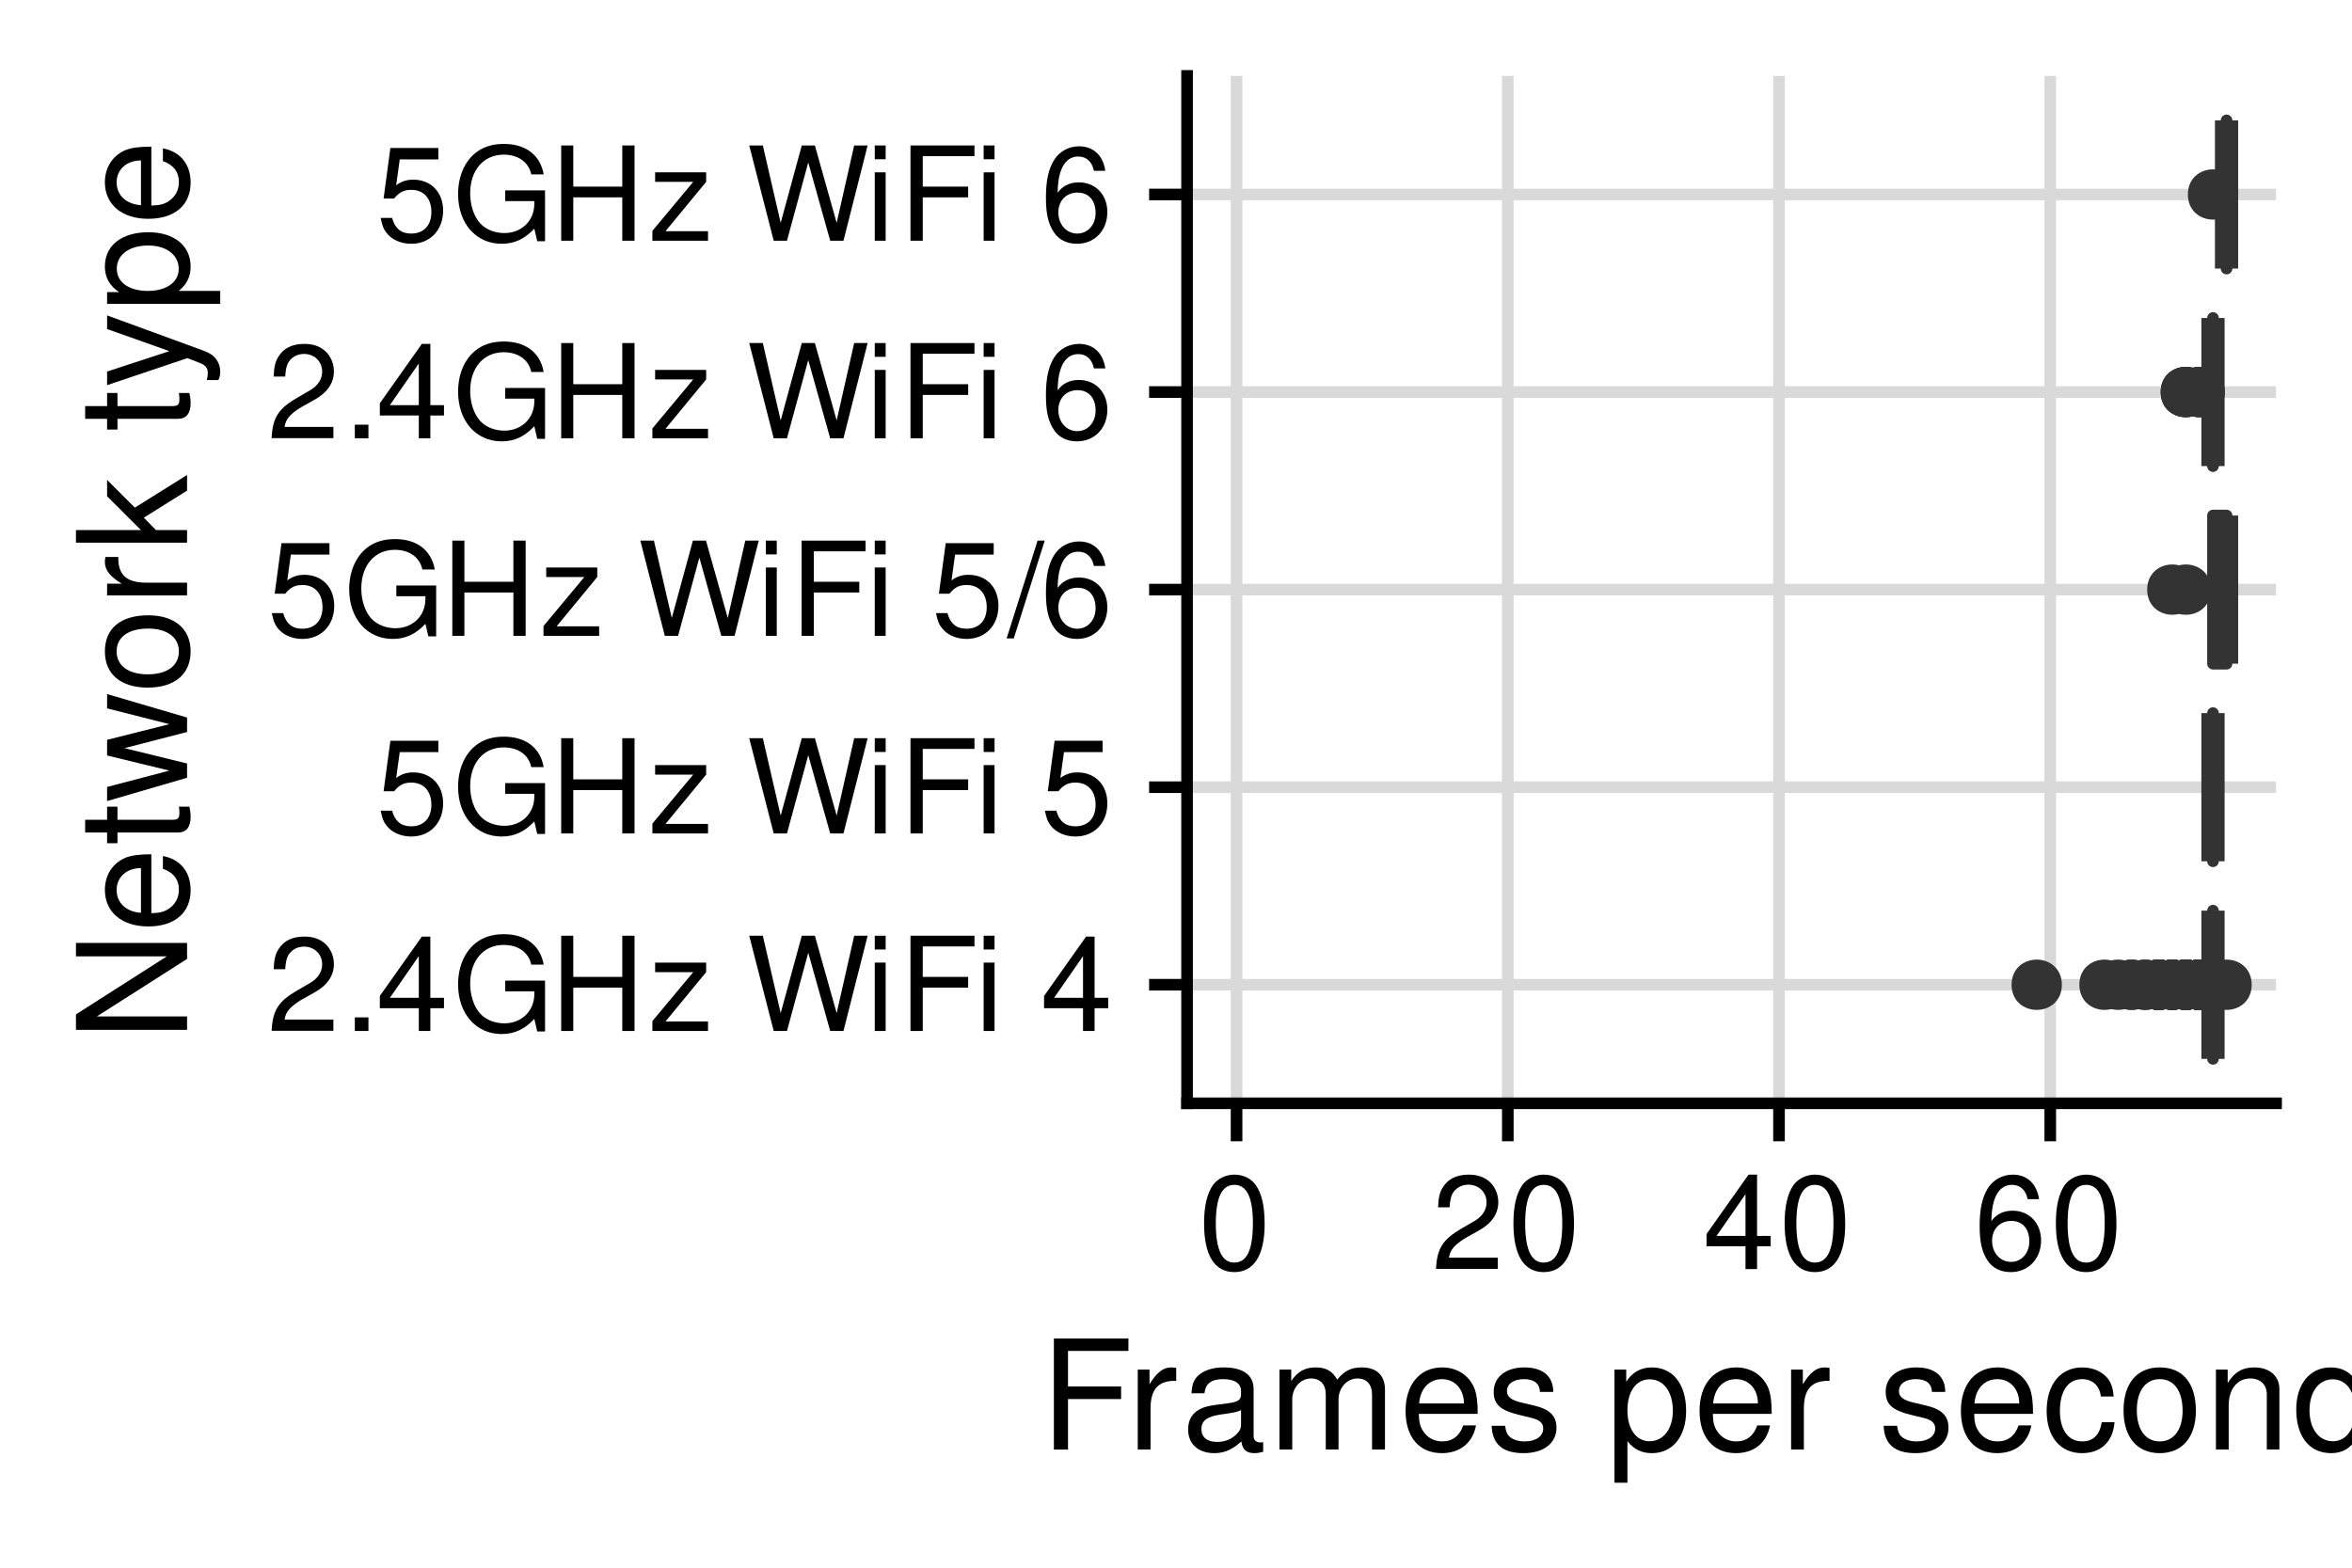 <?xml version="1.0" encoding="UTF-8"?>
<svg xmlns="http://www.w3.org/2000/svg" xmlns:xlink="http://www.w3.org/1999/xlink" width="216pt" height="144pt" viewBox="0 0 216 144" version="1.1">
<defs>
<g>
<symbol overflow="visible" id="glyph0-0">
<path style="stroke:none;" d=""/>
</symbol>
<symbol overflow="visible" id="glyph0-1">
<path style="stroke:none;" d="M 6.078 -1.047 L 1.594 -1.047 C 1.703 -1.766 2.094 -2.219 3.125 -2.859 L 4.328 -3.531 C 5.516 -4.188 6.125 -5.078 6.125 -6.141 C 6.125 -6.859 5.844 -7.531 5.344 -8 C 4.844 -8.453 4.219 -8.672 3.406 -8.672 C 2.328 -8.672 1.531 -8.297 1.062 -7.547 C 0.75 -7.094 0.625 -6.547 0.594 -5.672 L 1.656 -5.672 C 1.688 -6.266 1.766 -6.609 1.906 -6.906 C 2.188 -7.422 2.734 -7.75 3.375 -7.75 C 4.328 -7.75 5.047 -7.062 5.047 -6.125 C 5.047 -5.422 4.656 -4.828 3.906 -4.391 L 2.797 -3.75 C 1.016 -2.719 0.5 -1.906 0.406 -0.016 L 6.078 -0.016 Z M 6.078 -1.047 "/>
</symbol>
<symbol overflow="visible" id="glyph0-2">
<path style="stroke:none;" d="M 2.297 -1.25 L 1.047 -1.25 L 1.047 0 L 2.297 0 Z M 2.297 -1.25 "/>
</symbol>
<symbol overflow="visible" id="glyph0-3">
<path style="stroke:none;" d="M 3.922 -2.094 L 3.922 0 L 4.984 0 L 4.984 -2.094 L 6.234 -2.094 L 6.234 -3.047 L 4.984 -3.047 L 4.984 -8.672 L 4.203 -8.672 L 0.344 -3.219 L 0.344 -2.094 Z M 3.922 -3.047 L 1.266 -3.047 L 3.922 -6.875 Z M 3.922 -3.047 "/>
</symbol>
<symbol overflow="visible" id="glyph0-4">
<path style="stroke:none;" d="M 8.516 -4.625 L 4.859 -4.625 L 4.859 -3.641 L 7.531 -3.641 L 7.531 -3.391 C 7.531 -1.844 6.375 -0.703 4.781 -0.703 C 3.891 -0.703 3.078 -1.031 2.562 -1.594 C 1.984 -2.219 1.641 -3.266 1.641 -4.344 C 1.641 -6.484 2.875 -7.906 4.719 -7.906 C 6.047 -7.906 7.016 -7.219 7.25 -6.094 L 8.391 -6.094 C 8.078 -7.875 6.734 -8.891 4.734 -8.891 C 3.656 -8.891 2.797 -8.609 2.109 -8.047 C 1.094 -7.219 0.531 -5.859 0.531 -4.281 C 0.531 -1.594 2.172 0.281 4.531 0.281 C 5.719 0.281 6.656 -0.172 7.531 -1.109 L 7.797 0.047 L 8.516 0.047 Z M 8.516 -4.625 "/>
</symbol>
<symbol overflow="visible" id="glyph0-5">
<path style="stroke:none;" d="M 6.609 -3.984 L 6.609 0 L 7.734 0 L 7.734 -8.75 L 6.609 -8.75 L 6.609 -4.969 L 2.109 -4.969 L 2.109 -8.75 L 1 -8.75 L 1 0 L 2.109 0 L 2.109 -3.984 Z M 6.609 -3.984 "/>
</symbol>
<symbol overflow="visible" id="glyph0-6">
<path style="stroke:none;" d="M 5.312 -6.281 L 0.625 -6.281 L 0.625 -5.406 L 4.125 -5.406 L 0.375 -0.906 L 0.375 0 L 5.484 0 L 5.484 -0.875 L 1.578 -0.875 L 5.312 -5.406 Z M 5.312 -6.281 "/>
</symbol>
<symbol overflow="visible" id="glyph0-7">
<path style="stroke:none;" d=""/>
</symbol>
<symbol overflow="visible" id="glyph0-8">
<path style="stroke:none;" d="M 8.922 0 L 11.141 -8.75 L 9.906 -8.75 L 8.297 -1.641 L 6.297 -8.75 L 5.094 -8.75 L 3.156 -1.641 L 1.516 -8.75 L 0.266 -8.75 L 2.516 0 L 3.734 0 L 5.688 -7.188 L 7.703 0 Z M 8.922 0 "/>
</symbol>
<symbol overflow="visible" id="glyph0-9">
<path style="stroke:none;" d="M 1.797 -6.281 L 0.797 -6.281 L 0.797 0 L 1.797 0 Z M 1.797 -8.75 L 0.797 -8.75 L 0.797 -7.484 L 1.797 -7.484 Z M 1.797 -8.75 "/>
</symbol>
<symbol overflow="visible" id="glyph0-10">
<path style="stroke:none;" d="M 2.203 -3.984 L 6.375 -3.984 L 6.375 -4.969 L 2.203 -4.969 L 2.203 -7.766 L 6.953 -7.766 L 6.953 -8.75 L 1.078 -8.75 L 1.078 0 L 2.203 0 Z M 2.203 -3.984 "/>
</symbol>
<symbol overflow="visible" id="glyph0-11">
<path style="stroke:none;" d="M 5.719 -8.516 L 1.312 -8.516 L 0.688 -3.875 L 1.656 -3.875 C 2.141 -4.469 2.562 -4.672 3.234 -4.672 C 4.375 -4.672 5.078 -3.891 5.078 -2.625 C 5.078 -1.406 4.375 -0.656 3.219 -0.656 C 2.297 -0.656 1.734 -1.125 1.469 -2.094 L 0.422 -2.094 C 0.562 -1.391 0.688 -1.062 0.938 -0.75 C 1.422 -0.094 2.281 0.281 3.234 0.281 C 4.953 0.281 6.156 -0.969 6.156 -2.766 C 6.156 -4.453 5.047 -5.609 3.406 -5.609 C 2.812 -5.609 2.328 -5.453 1.844 -5.094 L 2.172 -7.469 L 5.719 -7.469 Z M 5.719 -8.516 "/>
</symbol>
<symbol overflow="visible" id="glyph0-12">
<path style="stroke:none;" d="M 2.75 -8.75 L -0.094 0.234 L 0.562 0.234 L 3.406 -8.75 Z M 2.75 -8.75 "/>
</symbol>
<symbol overflow="visible" id="glyph0-13">
<path style="stroke:none;" d="M 5.969 -6.422 C 5.766 -7.844 4.859 -8.672 3.562 -8.672 C 2.625 -8.672 1.781 -8.219 1.281 -7.438 C 0.75 -6.594 0.516 -5.531 0.516 -3.953 C 0.516 -2.5 0.719 -1.578 1.234 -0.797 C 1.688 -0.094 2.438 0.281 3.375 0.281 C 4.984 0.281 6.156 -0.938 6.156 -2.625 C 6.156 -4.219 5.078 -5.359 3.547 -5.359 C 2.719 -5.359 2.047 -5.047 1.594 -4.406 C 1.609 -6.547 2.281 -7.734 3.484 -7.734 C 4.234 -7.734 4.75 -7.266 4.922 -6.422 Z M 3.422 -4.422 C 4.438 -4.422 5.078 -3.703 5.078 -2.547 C 5.078 -1.453 4.359 -0.656 3.391 -0.656 C 2.406 -0.656 1.656 -1.484 1.656 -2.594 C 1.656 -3.672 2.375 -4.422 3.422 -4.422 Z M 3.422 -4.422 "/>
</symbol>
<symbol overflow="visible" id="glyph0-14">
<path style="stroke:none;" d="M 3.297 -8.672 C 2.516 -8.672 1.781 -8.312 1.344 -7.734 C 0.797 -6.953 0.516 -5.812 0.516 -4.203 C 0.516 -1.266 1.469 0.281 3.297 0.281 C 5.094 0.281 6.078 -1.266 6.078 -4.125 C 6.078 -5.812 5.812 -6.938 5.25 -7.734 C 4.812 -8.328 4.109 -8.672 3.297 -8.672 Z M 3.297 -7.734 C 4.438 -7.734 5 -6.578 5 -4.219 C 5 -1.75 4.453 -0.594 3.281 -0.594 C 2.156 -0.594 1.594 -1.797 1.594 -4.188 C 1.594 -6.578 2.156 -7.734 3.297 -7.734 Z M 3.297 -7.734 "/>
</symbol>
<symbol overflow="visible" id="glyph1-0">
<path style="stroke:none;" d=""/>
</symbol>
<symbol overflow="visible" id="glyph1-1">
<path style="stroke:none;" d="M 2.562 -4.641 L 7.438 -4.641 L 7.438 -5.797 L 2.562 -5.797 L 2.562 -9.062 L 8.109 -9.062 L 8.109 -10.203 L 1.266 -10.203 L 1.266 0 L 2.562 0 Z M 2.562 -4.641 "/>
</symbol>
<symbol overflow="visible" id="glyph1-2">
<path style="stroke:none;" d="M 0.969 -7.344 L 0.969 0 L 2.141 0 L 2.141 -3.812 C 2.156 -5.578 2.891 -6.359 4.5 -6.312 L 4.5 -7.5 C 4.297 -7.531 4.188 -7.547 4.047 -7.547 C 3.297 -7.547 2.719 -7.094 2.047 -6 L 2.047 -7.344 Z M 0.969 -7.344 "/>
</symbol>
<symbol overflow="visible" id="glyph1-3">
<path style="stroke:none;" d="M 7.484 -0.688 C 7.359 -0.656 7.312 -0.656 7.234 -0.656 C 6.828 -0.656 6.609 -0.875 6.609 -1.234 L 6.609 -5.547 C 6.609 -6.844 5.656 -7.547 3.844 -7.547 C 2.766 -7.547 1.922 -7.234 1.406 -6.688 C 1.078 -6.312 0.938 -5.891 0.906 -5.172 L 2.094 -5.172 C 2.188 -6.062 2.719 -6.469 3.812 -6.469 C 4.875 -6.469 5.453 -6.078 5.453 -5.375 L 5.453 -5.062 C 5.438 -4.562 5.188 -4.375 4.234 -4.25 C 2.578 -4.047 2.328 -3.984 1.875 -3.812 C 1.016 -3.438 0.594 -2.797 0.594 -1.844 C 0.594 -0.516 1.516 0.328 3 0.328 C 3.922 0.328 4.656 0 5.484 -0.75 C 5.578 0 5.938 0.328 6.688 0.328 C 6.938 0.328 7.094 0.297 7.484 0.203 Z M 5.453 -2.312 C 5.453 -1.922 5.328 -1.688 4.984 -1.359 C 4.516 -0.922 3.938 -0.703 3.25 -0.703 C 2.344 -0.703 1.812 -1.141 1.812 -1.875 C 1.812 -2.641 2.312 -3.031 3.562 -3.219 C 4.812 -3.391 5.047 -3.438 5.453 -3.625 Z M 5.453 -2.312 "/>
</symbol>
<symbol overflow="visible" id="glyph1-4">
<path style="stroke:none;" d="M 0.984 -7.344 L 0.984 0 L 2.156 0 L 2.156 -4.609 C 2.156 -5.672 2.922 -6.531 3.875 -6.531 C 4.75 -6.531 5.234 -5.984 5.234 -5.047 L 5.234 0 L 6.406 0 L 6.406 -4.609 C 6.406 -5.672 7.188 -6.531 8.141 -6.531 C 8.984 -6.531 9.484 -5.984 9.484 -5.047 L 9.484 0 L 10.672 0 L 10.672 -5.5 C 10.672 -6.812 9.906 -7.547 8.547 -7.547 C 7.562 -7.547 6.969 -7.25 6.281 -6.422 C 5.859 -7.203 5.266 -7.547 4.312 -7.547 C 3.328 -7.547 2.672 -7.188 2.062 -6.297 L 2.062 -7.344 Z M 0.984 -7.344 "/>
</symbol>
<symbol overflow="visible" id="glyph1-5">
<path style="stroke:none;" d="M 7.188 -3.281 C 7.188 -4.391 7.094 -5.062 6.891 -5.609 C 6.406 -6.812 5.297 -7.547 3.922 -7.547 C 1.875 -7.547 0.562 -5.984 0.562 -3.562 C 0.562 -1.141 1.812 0.328 3.891 0.328 C 5.578 0.328 6.734 -0.625 7.031 -2.219 L 5.859 -2.219 C 5.531 -1.266 4.875 -0.75 3.938 -0.75 C 3.188 -0.75 2.562 -1.094 2.172 -1.703 C 1.891 -2.125 1.797 -2.547 1.781 -3.281 Z M 1.812 -4.234 C 1.906 -5.594 2.734 -6.469 3.906 -6.469 C 5.094 -6.469 5.922 -5.547 5.922 -4.234 Z M 1.812 -4.234 "/>
</symbol>
<symbol overflow="visible" id="glyph1-6">
<path style="stroke:none;" d="M 6.125 -5.297 C 6.125 -6.734 5.172 -7.547 3.469 -7.547 C 1.766 -7.547 0.656 -6.656 0.656 -5.312 C 0.656 -4.156 1.25 -3.609 2.984 -3.188 L 4.078 -2.922 C 4.891 -2.734 5.203 -2.438 5.203 -1.922 C 5.203 -1.219 4.516 -0.75 3.5 -0.75 C 2.875 -0.75 2.344 -0.938 2.047 -1.25 C 1.859 -1.453 1.781 -1.672 1.703 -2.188 L 0.469 -2.188 C 0.531 -0.484 1.484 0.328 3.406 0.328 C 5.25 0.328 6.422 -0.594 6.422 -2 C 6.422 -3.094 5.812 -3.703 4.359 -4.047 L 3.234 -4.312 C 2.281 -4.531 1.875 -4.844 1.875 -5.359 C 1.875 -6.047 2.484 -6.469 3.438 -6.469 C 4.375 -6.469 4.875 -6.062 4.906 -5.297 Z M 6.125 -5.297 "/>
</symbol>
<symbol overflow="visible" id="glyph1-7">
<path style="stroke:none;" d=""/>
</symbol>
<symbol overflow="visible" id="glyph1-8">
<path style="stroke:none;" d="M 0.75 3.047 L 1.938 3.047 L 1.938 -0.766 C 2.547 -0.016 3.234 0.328 4.188 0.328 C 6.094 0.328 7.328 -1.203 7.328 -3.547 C 7.328 -6 6.125 -7.547 4.172 -7.547 C 3.172 -7.547 2.375 -7.094 1.828 -6.234 L 1.828 -7.344 L 0.75 -7.344 Z M 3.969 -6.453 C 5.266 -6.453 6.109 -5.312 6.109 -3.562 C 6.109 -1.906 5.25 -0.766 3.969 -0.766 C 2.734 -0.766 1.938 -1.891 1.938 -3.609 C 1.938 -5.328 2.734 -6.453 3.969 -6.453 Z M 3.969 -6.453 "/>
</symbol>
<symbol overflow="visible" id="glyph1-9">
<path style="stroke:none;" d="M 6.594 -4.875 C 6.531 -5.594 6.391 -6.047 6.109 -6.453 C 5.594 -7.141 4.719 -7.547 3.703 -7.547 C 1.703 -7.547 0.438 -5.984 0.438 -3.547 C 0.438 -1.172 1.688 0.328 3.688 0.328 C 5.438 0.328 6.531 -0.734 6.672 -2.516 L 5.5 -2.516 C 5.312 -1.344 4.703 -0.75 3.703 -0.75 C 2.422 -0.75 1.656 -1.812 1.656 -3.547 C 1.656 -5.375 2.406 -6.469 3.688 -6.469 C 4.656 -6.469 5.281 -5.891 5.422 -4.875 Z M 6.594 -4.875 "/>
</symbol>
<symbol overflow="visible" id="glyph1-10">
<path style="stroke:none;" d="M 3.812 -7.547 C 1.734 -7.547 0.5 -6.078 0.5 -3.609 C 0.5 -1.141 1.734 0.328 3.828 0.328 C 5.891 0.328 7.141 -1.141 7.141 -3.562 C 7.141 -6.109 5.938 -7.547 3.812 -7.547 Z M 3.828 -6.469 C 5.141 -6.469 5.922 -5.391 5.922 -3.562 C 5.922 -1.828 5.109 -0.75 3.828 -0.75 C 2.516 -0.75 1.719 -1.828 1.719 -3.609 C 1.719 -5.391 2.516 -6.469 3.828 -6.469 Z M 3.828 -6.469 "/>
</symbol>
<symbol overflow="visible" id="glyph1-11">
<path style="stroke:none;" d="M 0.984 -7.344 L 0.984 0 L 2.156 0 L 2.156 -4.047 C 2.156 -5.547 2.938 -6.531 4.141 -6.531 C 5.062 -6.531 5.656 -5.969 5.656 -5.078 L 5.656 0 L 6.812 0 L 6.812 -5.547 C 6.812 -6.766 5.906 -7.547 4.5 -7.547 C 3.406 -7.547 2.703 -7.125 2.062 -6.109 L 2.062 -7.344 Z M 0.984 -7.344 "/>
</symbol>
<symbol overflow="visible" id="glyph1-12">
<path style="stroke:none;" d="M 6.938 -10.203 L 5.766 -10.203 L 5.766 -6.406 C 5.281 -7.156 4.5 -7.547 3.516 -7.547 C 1.609 -7.547 0.359 -6.016 0.359 -3.688 C 0.359 -1.203 1.562 0.328 3.562 0.328 C 4.562 0.328 5.266 -0.062 5.891 -0.969 L 5.891 0 L 6.938 0 Z M 3.703 -6.453 C 4.969 -6.453 5.766 -5.344 5.766 -3.578 C 5.766 -1.891 4.953 -0.766 3.719 -0.766 C 2.438 -0.766 1.578 -1.906 1.578 -3.609 C 1.578 -5.312 2.438 -6.453 3.703 -6.453 Z M 3.703 -6.453 "/>
</symbol>
<symbol overflow="visible" id="glyph2-0">
<path style="stroke:none;" d=""/>
</symbol>
<symbol overflow="visible" id="glyph2-1">
<path style="stroke:none;" d="M -10.203 -9.047 L -10.203 -7.812 L -1.859 -7.812 L -10.203 -2.484 L -10.203 -1.062 L 0 -1.062 L 0 -2.297 L -8.281 -2.297 L 0 -7.578 L 0 -9.047 Z M -10.203 -9.047 "/>
</symbol>
<symbol overflow="visible" id="glyph2-2">
<path style="stroke:none;" d="M -3.281 -7.188 C -4.391 -7.188 -5.062 -7.094 -5.609 -6.891 C -6.812 -6.406 -7.547 -5.297 -7.547 -3.922 C -7.547 -1.875 -5.984 -0.562 -3.562 -0.562 C -1.141 -0.562 0.328 -1.812 0.328 -3.891 C 0.328 -5.578 -0.625 -6.734 -2.219 -7.031 L -2.219 -5.859 C -1.266 -5.531 -0.75 -4.875 -0.75 -3.938 C -0.75 -3.188 -1.094 -2.562 -1.703 -2.172 C -2.125 -1.891 -2.547 -1.797 -3.281 -1.781 Z M -4.234 -1.812 C -5.594 -1.906 -6.469 -2.734 -6.469 -3.906 C -6.469 -5.094 -5.547 -5.922 -4.234 -5.922 Z M -4.234 -1.812 "/>
</symbol>
<symbol overflow="visible" id="glyph2-3">
<path style="stroke:none;" d="M -7.344 -3.562 L -7.344 -2.359 L -9.359 -2.359 L -9.359 -1.188 L -7.344 -1.188 L -7.344 -0.203 L -6.391 -0.203 L -6.391 -1.188 L -0.844 -1.188 C -0.078 -1.188 0.328 -1.688 0.328 -2.609 C 0.328 -2.906 0.297 -3.156 0.219 -3.562 L -0.75 -3.562 C -0.719 -3.391 -0.703 -3.234 -0.703 -3 C -0.703 -2.484 -0.844 -2.359 -1.359 -2.359 L -6.391 -2.359 L -6.391 -3.562 Z M -7.344 -3.562 "/>
</symbol>
<symbol overflow="visible" id="glyph2-4">
<path style="stroke:none;" d="M 0 -7.75 L -7.344 -9.906 L -7.344 -8.594 L -1.625 -7.141 L -7.344 -5.703 L -7.344 -4.266 L -1.625 -2.875 L -7.344 -1.375 L -7.344 -0.078 L 0 -2.219 L 0 -3.531 L -5.75 -4.938 L 0 -6.422 Z M 0 -7.75 "/>
</symbol>
<symbol overflow="visible" id="glyph2-5">
<path style="stroke:none;" d="M -7.547 -3.812 C -7.547 -1.734 -6.078 -0.5 -3.609 -0.5 C -1.141 -0.5 0.328 -1.734 0.328 -3.828 C 0.328 -5.891 -1.141 -7.141 -3.562 -7.141 C -6.109 -7.141 -7.547 -5.938 -7.547 -3.812 Z M -6.469 -3.828 C -6.469 -5.141 -5.391 -5.922 -3.562 -5.922 C -1.828 -5.922 -0.75 -5.109 -0.75 -3.828 C -0.75 -2.516 -1.828 -1.719 -3.609 -1.719 C -5.391 -1.719 -6.469 -2.516 -6.469 -3.828 Z M -6.469 -3.828 "/>
</symbol>
<symbol overflow="visible" id="glyph2-6">
<path style="stroke:none;" d="M -7.344 -0.969 L 0 -0.969 L 0 -2.141 L -3.812 -2.141 C -5.578 -2.156 -6.359 -2.891 -6.312 -4.5 L -7.5 -4.5 C -7.531 -4.297 -7.547 -4.188 -7.547 -4.047 C -7.547 -3.297 -7.094 -2.719 -6 -2.047 L -7.344 -2.047 Z M -7.344 -0.969 "/>
</symbol>
<symbol overflow="visible" id="glyph2-7">
<path style="stroke:none;" d="M -10.203 -1.969 L -10.203 -0.812 L 0 -0.812 L 0 -1.969 L -2.859 -1.969 L -3.969 -3.109 L 0 -5.594 L 0 -7.031 L -4.797 -4.031 L -7.344 -6.578 L -7.344 -5.078 L -4.234 -1.969 Z M -10.203 -1.969 "/>
</symbol>
<symbol overflow="visible" id="glyph2-8">
<path style="stroke:none;" d=""/>
</symbol>
<symbol overflow="visible" id="glyph2-9">
<path style="stroke:none;" d="M -7.344 -5.438 L -1.625 -3.406 L -7.344 -1.531 L -7.344 -0.281 L 0.031 -2.766 L 1.188 -2.312 C 1.703 -2.109 1.906 -1.859 1.906 -1.375 C 1.906 -1.172 1.875 -1.016 1.812 -0.75 L 2.875 -0.75 C 3 -1 3.047 -1.234 3.047 -1.547 C 3.047 -1.922 2.922 -2.328 2.703 -2.625 C 2.438 -3 2.125 -3.203 1.547 -3.438 L -7.344 -6.688 Z M -7.344 -5.438 "/>
</symbol>
<symbol overflow="visible" id="glyph2-10">
<path style="stroke:none;" d="M 3.047 -0.75 L 3.047 -1.938 L -0.766 -1.938 C -0.016 -2.547 0.328 -3.234 0.328 -4.188 C 0.328 -6.094 -1.203 -7.328 -3.547 -7.328 C -6 -7.328 -7.547 -6.125 -7.547 -4.172 C -7.547 -3.172 -7.094 -2.375 -6.234 -1.828 L -7.344 -1.828 L -7.344 -0.75 Z M -6.453 -3.969 C -6.453 -5.266 -5.312 -6.109 -3.562 -6.109 C -1.906 -6.109 -0.766 -5.25 -0.766 -3.969 C -0.766 -2.734 -1.891 -1.938 -3.609 -1.938 C -5.328 -1.938 -6.453 -2.734 -6.453 -3.969 Z M -6.453 -3.969 "/>
</symbol>
</g>
<clipPath id="clip1">
  <path d="M 109.016 89 L 209.023 89 L 209.023 91 L 109.016 91 Z M 109.016 89 "/>
</clipPath>
<clipPath id="clip2">
  <path d="M 109.016 71 L 209.023 71 L 209.023 73 L 109.016 73 Z M 109.016 71 "/>
</clipPath>
<clipPath id="clip3">
  <path d="M 109.016 53 L 209.023 53 L 209.023 55 L 109.016 55 Z M 109.016 53 "/>
</clipPath>
<clipPath id="clip4">
  <path d="M 109.016 35 L 209.023 35 L 209.023 37 L 109.016 37 Z M 109.016 35 "/>
</clipPath>
<clipPath id="clip5">
  <path d="M 109.016 17 L 209.023 17 L 209.023 19 L 109.016 19 Z M 109.016 17 "/>
</clipPath>
<clipPath id="clip6">
  <path d="M 113 6.973 L 115 6.973 L 115 101.344 L 113 101.344 Z M 113 6.973 "/>
</clipPath>
<clipPath id="clip7">
  <path d="M 137 6.973 L 140 6.973 L 140 101.344 L 137 101.344 Z M 137 6.973 "/>
</clipPath>
<clipPath id="clip8">
  <path d="M 162 6.973 L 164 6.973 L 164 101.344 L 162 101.344 Z M 162 6.973 "/>
</clipPath>
<clipPath id="clip9">
  <path d="M 187 6.973 L 189 6.973 L 189 101.344 L 187 101.344 Z M 187 6.973 "/>
</clipPath>
</defs>
<g id="surface112">
<rect x="0" y="0" width="216" height="144" style="fill:rgb(100%,100%,100%);fill-opacity:1;stroke:none;"/>
<g clip-path="url(#clip1)" clip-rule="nonzero">
<path style="fill:none;stroke-width:1.067;stroke-linecap:butt;stroke-linejoin:round;stroke:rgb(85.098%,85.098%,85.098%);stroke-opacity:1;stroke-miterlimit:10;" d="M 109.016 90.453 L 209.027 90.453 "/>
</g>
<g clip-path="url(#clip2)" clip-rule="nonzero">
<path style="fill:none;stroke-width:1.067;stroke-linecap:butt;stroke-linejoin:round;stroke:rgb(85.098%,85.098%,85.098%);stroke-opacity:1;stroke-miterlimit:10;" d="M 109.016 72.309 L 209.027 72.309 "/>
</g>
<g clip-path="url(#clip3)" clip-rule="nonzero">
<path style="fill:none;stroke-width:1.067;stroke-linecap:butt;stroke-linejoin:round;stroke:rgb(85.098%,85.098%,85.098%);stroke-opacity:1;stroke-miterlimit:10;" d="M 109.016 54.16 L 209.027 54.16 "/>
</g>
<g clip-path="url(#clip4)" clip-rule="nonzero">
<path style="fill:none;stroke-width:1.067;stroke-linecap:butt;stroke-linejoin:round;stroke:rgb(85.098%,85.098%,85.098%);stroke-opacity:1;stroke-miterlimit:10;" d="M 109.016 36.012 L 209.027 36.012 "/>
</g>
<g clip-path="url(#clip5)" clip-rule="nonzero">
<path style="fill:none;stroke-width:1.067;stroke-linecap:butt;stroke-linejoin:round;stroke:rgb(85.098%,85.098%,85.098%);stroke-opacity:1;stroke-miterlimit:10;" d="M 109.016 17.863 L 209.027 17.863 "/>
</g>
<g clip-path="url(#clip6)" clip-rule="nonzero">
<path style="fill:none;stroke-width:1.067;stroke-linecap:butt;stroke-linejoin:round;stroke:rgb(85.098%,85.098%,85.098%);stroke-opacity:1;stroke-miterlimit:10;" d="M 113.562 101.344 L 113.562 6.973 "/>
</g>
<g clip-path="url(#clip7)" clip-rule="nonzero">
<path style="fill:none;stroke-width:1.067;stroke-linecap:butt;stroke-linejoin:round;stroke:rgb(85.098%,85.098%,85.098%);stroke-opacity:1;stroke-miterlimit:10;" d="M 138.473 101.344 L 138.473 6.973 "/>
</g>
<g clip-path="url(#clip8)" clip-rule="nonzero">
<path style="fill:none;stroke-width:1.067;stroke-linecap:butt;stroke-linejoin:round;stroke:rgb(85.098%,85.098%,85.098%);stroke-opacity:1;stroke-miterlimit:10;" d="M 163.379 101.344 L 163.379 6.973 "/>
</g>
<g clip-path="url(#clip9)" clip-rule="nonzero">
<path style="fill:none;stroke-width:1.067;stroke-linecap:butt;stroke-linejoin:round;stroke:rgb(85.098%,85.098%,85.098%);stroke-opacity:1;stroke-miterlimit:10;" d="M 188.289 101.344 L 188.289 6.973 "/>
</g>
<path style="fill-rule:nonzero;fill:rgb(20%,20%,20%);fill-opacity:1;stroke-width:0.709;stroke-linecap:round;stroke-linejoin:round;stroke:rgb(20%,20%,20%);stroke-opacity:1;stroke-miterlimit:10;" d="M 201.453 90.453 C 201.453 93.062 197.543 93.062 197.543 90.453 C 197.543 87.848 201.453 87.848 201.453 90.453 "/>
<path style="fill-rule:nonzero;fill:rgb(20%,20%,20%);fill-opacity:1;stroke-width:0.709;stroke-linecap:round;stroke-linejoin:round;stroke:rgb(20%,20%,20%);stroke-opacity:1;stroke-miterlimit:10;" d="M 203.945 90.453 C 203.945 93.062 200.035 93.062 200.035 90.453 C 200.035 87.848 203.945 87.848 203.945 90.453 "/>
<path style="fill-rule:nonzero;fill:rgb(20%,20%,20%);fill-opacity:1;stroke-width:0.709;stroke-linecap:round;stroke-linejoin:round;stroke:rgb(20%,20%,20%);stroke-opacity:1;stroke-miterlimit:10;" d="M 198.961 90.453 C 198.961 93.062 195.055 93.062 195.055 90.453 C 195.055 87.848 198.961 87.848 198.961 90.453 "/>
<path style="fill-rule:nonzero;fill:rgb(20%,20%,20%);fill-opacity:1;stroke-width:0.709;stroke-linecap:round;stroke-linejoin:round;stroke:rgb(20%,20%,20%);stroke-opacity:1;stroke-miterlimit:10;" d="M 203.945 90.453 C 203.945 93.062 200.035 93.062 200.035 90.453 C 200.035 87.848 203.945 87.848 203.945 90.453 "/>
<path style="fill-rule:nonzero;fill:rgb(20%,20%,20%);fill-opacity:1;stroke-width:0.709;stroke-linecap:round;stroke-linejoin:round;stroke:rgb(20%,20%,20%);stroke-opacity:1;stroke-miterlimit:10;" d="M 196.473 90.453 C 196.473 93.062 192.562 93.062 192.562 90.453 C 192.562 87.848 196.473 87.848 196.473 90.453 "/>
<path style="fill-rule:nonzero;fill:rgb(20%,20%,20%);fill-opacity:1;stroke-width:0.709;stroke-linecap:round;stroke-linejoin:round;stroke:rgb(20%,20%,20%);stroke-opacity:1;stroke-miterlimit:10;" d="M 203.945 90.453 C 203.945 93.062 200.035 93.062 200.035 90.453 C 200.035 87.848 203.945 87.848 203.945 90.453 "/>
<path style="fill-rule:nonzero;fill:rgb(20%,20%,20%);fill-opacity:1;stroke-width:0.709;stroke-linecap:round;stroke-linejoin:round;stroke:rgb(20%,20%,20%);stroke-opacity:1;stroke-miterlimit:10;" d="M 203.945 90.453 C 203.945 93.062 200.035 93.062 200.035 90.453 C 200.035 87.848 203.945 87.848 203.945 90.453 "/>
<path style="fill-rule:nonzero;fill:rgb(20%,20%,20%);fill-opacity:1;stroke-width:0.709;stroke-linecap:round;stroke-linejoin:round;stroke:rgb(20%,20%,20%);stroke-opacity:1;stroke-miterlimit:10;" d="M 203.945 90.453 C 203.945 93.062 200.035 93.062 200.035 90.453 C 200.035 87.848 203.945 87.848 203.945 90.453 "/>
<path style="fill-rule:nonzero;fill:rgb(20%,20%,20%);fill-opacity:1;stroke-width:0.709;stroke-linecap:round;stroke-linejoin:round;stroke:rgb(20%,20%,20%);stroke-opacity:1;stroke-miterlimit:10;" d="M 203.945 90.453 C 203.945 93.062 200.035 93.062 200.035 90.453 C 200.035 87.848 203.945 87.848 203.945 90.453 "/>
<path style="fill-rule:nonzero;fill:rgb(20%,20%,20%);fill-opacity:1;stroke-width:0.709;stroke-linecap:round;stroke-linejoin:round;stroke:rgb(20%,20%,20%);stroke-opacity:1;stroke-miterlimit:10;" d="M 203.945 90.453 C 203.945 93.062 200.035 93.062 200.035 90.453 C 200.035 87.848 203.945 87.848 203.945 90.453 "/>
<path style="fill-rule:nonzero;fill:rgb(20%,20%,20%);fill-opacity:1;stroke-width:0.709;stroke-linecap:round;stroke-linejoin:round;stroke:rgb(20%,20%,20%);stroke-opacity:1;stroke-miterlimit:10;" d="M 203.945 90.453 C 203.945 93.062 200.035 93.062 200.035 90.453 C 200.035 87.848 203.945 87.848 203.945 90.453 "/>
<path style="fill-rule:nonzero;fill:rgb(20%,20%,20%);fill-opacity:1;stroke-width:0.709;stroke-linecap:round;stroke-linejoin:round;stroke:rgb(20%,20%,20%);stroke-opacity:1;stroke-miterlimit:10;" d="M 201.453 90.453 C 201.453 93.062 197.543 93.062 197.543 90.453 C 197.543 87.848 201.453 87.848 201.453 90.453 "/>
<path style="fill-rule:nonzero;fill:rgb(20%,20%,20%);fill-opacity:1;stroke-width:0.709;stroke-linecap:round;stroke-linejoin:round;stroke:rgb(20%,20%,20%);stroke-opacity:1;stroke-miterlimit:10;" d="M 202.699 90.453 C 202.699 93.062 198.789 93.062 198.789 90.453 C 198.789 87.848 202.699 87.848 202.699 90.453 "/>
<path style="fill-rule:nonzero;fill:rgb(20%,20%,20%);fill-opacity:1;stroke-width:0.709;stroke-linecap:round;stroke-linejoin:round;stroke:rgb(20%,20%,20%);stroke-opacity:1;stroke-miterlimit:10;" d="M 202.699 90.453 C 202.699 93.062 198.789 93.062 198.789 90.453 C 198.789 87.848 202.699 87.848 202.699 90.453 "/>
<path style="fill-rule:nonzero;fill:rgb(20%,20%,20%);fill-opacity:1;stroke-width:0.709;stroke-linecap:round;stroke-linejoin:round;stroke:rgb(20%,20%,20%);stroke-opacity:1;stroke-miterlimit:10;" d="M 202.699 90.453 C 202.699 93.062 198.789 93.062 198.789 90.453 C 198.789 87.848 202.699 87.848 202.699 90.453 "/>
<path style="fill-rule:nonzero;fill:rgb(20%,20%,20%);fill-opacity:1;stroke-width:0.709;stroke-linecap:round;stroke-linejoin:round;stroke:rgb(20%,20%,20%);stroke-opacity:1;stroke-miterlimit:10;" d="M 197.719 90.453 C 197.719 93.062 193.809 93.062 193.809 90.453 C 193.809 87.848 197.719 87.848 197.719 90.453 "/>
<path style="fill-rule:nonzero;fill:rgb(20%,20%,20%);fill-opacity:1;stroke-width:0.709;stroke-linecap:round;stroke-linejoin:round;stroke:rgb(20%,20%,20%);stroke-opacity:1;stroke-miterlimit:10;" d="M 203.945 90.453 C 203.945 93.062 200.035 93.062 200.035 90.453 C 200.035 87.848 203.945 87.848 203.945 90.453 "/>
<path style="fill-rule:nonzero;fill:rgb(20%,20%,20%);fill-opacity:1;stroke-width:0.709;stroke-linecap:round;stroke-linejoin:round;stroke:rgb(20%,20%,20%);stroke-opacity:1;stroke-miterlimit:10;" d="M 203.945 90.453 C 203.945 93.062 200.035 93.062 200.035 90.453 C 200.035 87.848 203.945 87.848 203.945 90.453 "/>
<path style="fill-rule:nonzero;fill:rgb(20%,20%,20%);fill-opacity:1;stroke-width:0.709;stroke-linecap:round;stroke-linejoin:round;stroke:rgb(20%,20%,20%);stroke-opacity:1;stroke-miterlimit:10;" d="M 201.453 90.453 C 201.453 93.062 197.543 93.062 197.543 90.453 C 197.543 87.848 201.453 87.848 201.453 90.453 "/>
<path style="fill-rule:nonzero;fill:rgb(20%,20%,20%);fill-opacity:1;stroke-width:0.709;stroke-linecap:round;stroke-linejoin:round;stroke:rgb(20%,20%,20%);stroke-opacity:1;stroke-miterlimit:10;" d="M 200.207 90.453 C 200.207 93.062 196.297 93.062 196.297 90.453 C 196.297 87.848 200.207 87.848 200.207 90.453 "/>
<path style="fill-rule:nonzero;fill:rgb(20%,20%,20%);fill-opacity:1;stroke-width:0.709;stroke-linecap:round;stroke-linejoin:round;stroke:rgb(20%,20%,20%);stroke-opacity:1;stroke-miterlimit:10;" d="M 198.961 90.453 C 198.961 93.062 195.055 93.062 195.055 90.453 C 195.055 87.848 198.961 87.848 198.961 90.453 "/>
<path style="fill-rule:nonzero;fill:rgb(20%,20%,20%);fill-opacity:1;stroke-width:0.709;stroke-linecap:round;stroke-linejoin:round;stroke:rgb(20%,20%,20%);stroke-opacity:1;stroke-miterlimit:10;" d="M 203.945 90.453 C 203.945 93.062 200.035 93.062 200.035 90.453 C 200.035 87.848 203.945 87.848 203.945 90.453 "/>
<path style="fill-rule:nonzero;fill:rgb(20%,20%,20%);fill-opacity:1;stroke-width:0.709;stroke-linecap:round;stroke-linejoin:round;stroke:rgb(20%,20%,20%);stroke-opacity:1;stroke-miterlimit:10;" d="M 202.699 90.453 C 202.699 93.062 198.789 93.062 198.789 90.453 C 198.789 87.848 202.699 87.848 202.699 90.453 "/>
<path style="fill-rule:nonzero;fill:rgb(20%,20%,20%);fill-opacity:1;stroke-width:0.709;stroke-linecap:round;stroke-linejoin:round;stroke:rgb(20%,20%,20%);stroke-opacity:1;stroke-miterlimit:10;" d="M 202.699 90.453 C 202.699 93.062 198.789 93.062 198.789 90.453 C 198.789 87.848 202.699 87.848 202.699 90.453 "/>
<path style="fill-rule:nonzero;fill:rgb(20%,20%,20%);fill-opacity:1;stroke-width:0.709;stroke-linecap:round;stroke-linejoin:round;stroke:rgb(20%,20%,20%);stroke-opacity:1;stroke-miterlimit:10;" d="M 200.207 90.453 C 200.207 93.062 196.297 93.062 196.297 90.453 C 196.297 87.848 200.207 87.848 200.207 90.453 "/>
<path style="fill-rule:nonzero;fill:rgb(20%,20%,20%);fill-opacity:1;stroke-width:0.709;stroke-linecap:round;stroke-linejoin:round;stroke:rgb(20%,20%,20%);stroke-opacity:1;stroke-miterlimit:10;" d="M 200.207 90.453 C 200.207 93.062 196.297 93.062 196.297 90.453 C 196.297 87.848 200.207 87.848 200.207 90.453 "/>
<path style="fill-rule:nonzero;fill:rgb(20%,20%,20%);fill-opacity:1;stroke-width:0.709;stroke-linecap:round;stroke-linejoin:round;stroke:rgb(20%,20%,20%);stroke-opacity:1;stroke-miterlimit:10;" d="M 201.453 90.453 C 201.453 93.062 197.543 93.062 197.543 90.453 C 197.543 87.848 201.453 87.848 201.453 90.453 "/>
<path style="fill-rule:nonzero;fill:rgb(20%,20%,20%);fill-opacity:1;stroke-width:0.709;stroke-linecap:round;stroke-linejoin:round;stroke:rgb(20%,20%,20%);stroke-opacity:1;stroke-miterlimit:10;" d="M 202.699 90.453 C 202.699 93.062 198.789 93.062 198.789 90.453 C 198.789 87.848 202.699 87.848 202.699 90.453 "/>
<path style="fill-rule:nonzero;fill:rgb(20%,20%,20%);fill-opacity:1;stroke-width:0.709;stroke-linecap:round;stroke-linejoin:round;stroke:rgb(20%,20%,20%);stroke-opacity:1;stroke-miterlimit:10;" d="M 197.719 90.453 C 197.719 93.062 193.809 93.062 193.809 90.453 C 193.809 87.848 197.719 87.848 197.719 90.453 "/>
<path style="fill-rule:nonzero;fill:rgb(20%,20%,20%);fill-opacity:1;stroke-width:0.709;stroke-linecap:round;stroke-linejoin:round;stroke:rgb(20%,20%,20%);stroke-opacity:1;stroke-miterlimit:10;" d="M 202.699 90.453 C 202.699 93.062 198.789 93.062 198.789 90.453 C 198.789 87.848 202.699 87.848 202.699 90.453 "/>
<path style="fill-rule:nonzero;fill:rgb(20%,20%,20%);fill-opacity:1;stroke-width:0.709;stroke-linecap:round;stroke-linejoin:round;stroke:rgb(20%,20%,20%);stroke-opacity:1;stroke-miterlimit:10;" d="M 200.207 90.453 C 200.207 93.062 196.297 93.062 196.297 90.453 C 196.297 87.848 200.207 87.848 200.207 90.453 "/>
<path style="fill-rule:nonzero;fill:rgb(20%,20%,20%);fill-opacity:1;stroke-width:0.709;stroke-linecap:round;stroke-linejoin:round;stroke:rgb(20%,20%,20%);stroke-opacity:1;stroke-miterlimit:10;" d="M 203.945 90.453 C 203.945 93.062 200.035 93.062 200.035 90.453 C 200.035 87.848 203.945 87.848 203.945 90.453 "/>
<path style="fill-rule:nonzero;fill:rgb(20%,20%,20%);fill-opacity:1;stroke-width:0.709;stroke-linecap:round;stroke-linejoin:round;stroke:rgb(20%,20%,20%);stroke-opacity:1;stroke-miterlimit:10;" d="M 203.945 90.453 C 203.945 93.062 200.035 93.062 200.035 90.453 C 200.035 87.848 203.945 87.848 203.945 90.453 "/>
<path style="fill-rule:nonzero;fill:rgb(20%,20%,20%);fill-opacity:1;stroke-width:0.709;stroke-linecap:round;stroke-linejoin:round;stroke:rgb(20%,20%,20%);stroke-opacity:1;stroke-miterlimit:10;" d="M 202.699 90.453 C 202.699 93.062 198.789 93.062 198.789 90.453 C 198.789 87.848 202.699 87.848 202.699 90.453 "/>
<path style="fill-rule:nonzero;fill:rgb(20%,20%,20%);fill-opacity:1;stroke-width:0.709;stroke-linecap:round;stroke-linejoin:round;stroke:rgb(20%,20%,20%);stroke-opacity:1;stroke-miterlimit:10;" d="M 203.945 90.453 C 203.945 93.062 200.035 93.062 200.035 90.453 C 200.035 87.848 203.945 87.848 203.945 90.453 "/>
<path style="fill-rule:nonzero;fill:rgb(20%,20%,20%);fill-opacity:1;stroke-width:0.709;stroke-linecap:round;stroke-linejoin:round;stroke:rgb(20%,20%,20%);stroke-opacity:1;stroke-miterlimit:10;" d="M 200.207 90.453 C 200.207 93.062 196.297 93.062 196.297 90.453 C 196.297 87.848 200.207 87.848 200.207 90.453 "/>
<path style="fill-rule:nonzero;fill:rgb(20%,20%,20%);fill-opacity:1;stroke-width:0.709;stroke-linecap:round;stroke-linejoin:round;stroke:rgb(20%,20%,20%);stroke-opacity:1;stroke-miterlimit:10;" d="M 201.453 90.453 C 201.453 93.062 197.543 93.062 197.543 90.453 C 197.543 87.848 201.453 87.848 201.453 90.453 "/>
<path style="fill-rule:nonzero;fill:rgb(20%,20%,20%);fill-opacity:1;stroke-width:0.709;stroke-linecap:round;stroke-linejoin:round;stroke:rgb(20%,20%,20%);stroke-opacity:1;stroke-miterlimit:10;" d="M 200.207 90.453 C 200.207 93.062 196.297 93.062 196.297 90.453 C 196.297 87.848 200.207 87.848 200.207 90.453 "/>
<path style="fill-rule:nonzero;fill:rgb(20%,20%,20%);fill-opacity:1;stroke-width:0.709;stroke-linecap:round;stroke-linejoin:round;stroke:rgb(20%,20%,20%);stroke-opacity:1;stroke-miterlimit:10;" d="M 189 90.453 C 189 93.062 185.09 93.062 185.09 90.453 C 185.09 87.848 189 87.848 189 90.453 "/>
<path style="fill-rule:nonzero;fill:rgb(20%,20%,20%);fill-opacity:1;stroke-width:0.709;stroke-linecap:round;stroke-linejoin:round;stroke:rgb(20%,20%,20%);stroke-opacity:1;stroke-miterlimit:10;" d="M 200.207 90.453 C 200.207 93.062 196.297 93.062 196.297 90.453 C 196.297 87.848 200.207 87.848 200.207 90.453 "/>
<path style="fill-rule:nonzero;fill:rgb(20%,20%,20%);fill-opacity:1;stroke-width:0.709;stroke-linecap:round;stroke-linejoin:round;stroke:rgb(20%,20%,20%);stroke-opacity:1;stroke-miterlimit:10;" d="M 203.945 90.453 C 203.945 93.062 200.035 93.062 200.035 90.453 C 200.035 87.848 203.945 87.848 203.945 90.453 "/>
<path style="fill-rule:nonzero;fill:rgb(20%,20%,20%);fill-opacity:1;stroke-width:0.709;stroke-linecap:round;stroke-linejoin:round;stroke:rgb(20%,20%,20%);stroke-opacity:1;stroke-miterlimit:10;" d="M 195.227 90.453 C 195.227 93.062 191.316 93.062 191.316 90.453 C 191.316 87.848 195.227 87.848 195.227 90.453 "/>
<path style="fill-rule:nonzero;fill:rgb(20%,20%,20%);fill-opacity:1;stroke-width:0.709;stroke-linecap:round;stroke-linejoin:round;stroke:rgb(20%,20%,20%);stroke-opacity:1;stroke-miterlimit:10;" d="M 203.945 90.453 C 203.945 93.062 200.035 93.062 200.035 90.453 C 200.035 87.848 203.945 87.848 203.945 90.453 "/>
<path style="fill-rule:nonzero;fill:rgb(20%,20%,20%);fill-opacity:1;stroke-width:0.709;stroke-linecap:round;stroke-linejoin:round;stroke:rgb(20%,20%,20%);stroke-opacity:1;stroke-miterlimit:10;" d="M 203.945 90.453 C 203.945 93.062 200.035 93.062 200.035 90.453 C 200.035 87.848 203.945 87.848 203.945 90.453 "/>
<path style="fill-rule:nonzero;fill:rgb(20%,20%,20%);fill-opacity:1;stroke-width:0.709;stroke-linecap:round;stroke-linejoin:round;stroke:rgb(20%,20%,20%);stroke-opacity:1;stroke-miterlimit:10;" d="M 200.207 90.453 C 200.207 93.062 196.297 93.062 196.297 90.453 C 196.297 87.848 200.207 87.848 200.207 90.453 "/>
<path style="fill-rule:nonzero;fill:rgb(20%,20%,20%);fill-opacity:1;stroke-width:0.709;stroke-linecap:round;stroke-linejoin:round;stroke:rgb(20%,20%,20%);stroke-opacity:1;stroke-miterlimit:10;" d="M 200.207 90.453 C 200.207 93.062 196.297 93.062 196.297 90.453 C 196.297 87.848 200.207 87.848 200.207 90.453 "/>
<path style="fill-rule:nonzero;fill:rgb(20%,20%,20%);fill-opacity:1;stroke-width:0.709;stroke-linecap:round;stroke-linejoin:round;stroke:rgb(20%,20%,20%);stroke-opacity:1;stroke-miterlimit:10;" d="M 202.699 90.453 C 202.699 93.062 198.789 93.062 198.789 90.453 C 198.789 87.848 202.699 87.848 202.699 90.453 "/>
<path style="fill-rule:nonzero;fill:rgb(20%,20%,20%);fill-opacity:1;stroke-width:0.709;stroke-linecap:round;stroke-linejoin:round;stroke:rgb(20%,20%,20%);stroke-opacity:1;stroke-miterlimit:10;" d="M 203.945 90.453 C 203.945 93.062 200.035 93.062 200.035 90.453 C 200.035 87.848 203.945 87.848 203.945 90.453 "/>
<path style="fill-rule:nonzero;fill:rgb(20%,20%,20%);fill-opacity:1;stroke-width:0.709;stroke-linecap:round;stroke-linejoin:round;stroke:rgb(20%,20%,20%);stroke-opacity:1;stroke-miterlimit:10;" d="M 206.434 90.453 C 206.434 93.062 202.527 93.062 202.527 90.453 C 202.527 87.848 206.434 87.848 206.434 90.453 "/>
<path style="fill-rule:nonzero;fill:rgb(20%,20%,20%);fill-opacity:1;stroke-width:0.709;stroke-linecap:round;stroke-linejoin:round;stroke:rgb(20%,20%,20%);stroke-opacity:1;stroke-miterlimit:10;" d="M 203.945 90.453 C 203.945 93.062 200.035 93.062 200.035 90.453 C 200.035 87.848 203.945 87.848 203.945 90.453 "/>
<path style="fill:none;stroke-width:1.067;stroke-linecap:butt;stroke-linejoin:round;stroke:rgb(20%,20%,20%);stroke-opacity:1;stroke-miterlimit:10;" d="M 203.234 90.453 L 203.234 90.453 "/>
<path style="fill:none;stroke-width:1.067;stroke-linecap:butt;stroke-linejoin:round;stroke:rgb(20%,20%,20%);stroke-opacity:1;stroke-miterlimit:10;" d="M 203.234 90.453 L 203.234 90.453 "/>
<path style="fill:none;stroke-width:1.067;stroke-linecap:round;stroke-linejoin:round;stroke:rgb(20%,20%,20%);stroke-opacity:1;stroke-miterlimit:10;" d="M 203.234 97.262 L 203.234 83.648 Z M 203.234 97.262 "/>
<path style="fill:none;stroke-width:2.134;stroke-linecap:butt;stroke-linejoin:round;stroke:rgb(20%,20%,20%);stroke-opacity:1;stroke-miterlimit:10;" d="M 203.234 97.262 L 203.234 83.648 "/>
<path style="fill:none;stroke-width:1.067;stroke-linecap:butt;stroke-linejoin:round;stroke:rgb(20%,20%,20%);stroke-opacity:1;stroke-miterlimit:10;" d="M 203.234 72.309 L 203.234 72.309 "/>
<path style="fill:none;stroke-width:1.067;stroke-linecap:butt;stroke-linejoin:round;stroke:rgb(20%,20%,20%);stroke-opacity:1;stroke-miterlimit:10;" d="M 203.234 72.309 L 203.234 72.309 "/>
<path style="fill:none;stroke-width:1.067;stroke-linecap:round;stroke-linejoin:round;stroke:rgb(20%,20%,20%);stroke-opacity:1;stroke-miterlimit:10;" d="M 203.234 79.113 L 203.234 65.5 Z M 203.234 79.113 "/>
<path style="fill:none;stroke-width:2.134;stroke-linecap:butt;stroke-linejoin:round;stroke:rgb(20%,20%,20%);stroke-opacity:1;stroke-miterlimit:10;" d="M 203.234 79.113 L 203.234 65.5 "/>
<path style="fill-rule:nonzero;fill:rgb(20%,20%,20%);fill-opacity:1;stroke-width:0.709;stroke-linecap:round;stroke-linejoin:round;stroke:rgb(20%,20%,20%);stroke-opacity:1;stroke-miterlimit:10;" d="M 202.699 54.16 C 202.699 56.766 198.789 56.766 198.789 54.16 C 198.789 51.551 202.699 51.551 202.699 54.16 "/>
<path style="fill-rule:nonzero;fill:rgb(20%,20%,20%);fill-opacity:1;stroke-width:0.709;stroke-linecap:round;stroke-linejoin:round;stroke:rgb(20%,20%,20%);stroke-opacity:1;stroke-miterlimit:10;" d="M 201.453 54.16 C 201.453 56.766 197.543 56.766 197.543 54.16 C 197.543 51.551 201.453 51.551 201.453 54.16 "/>
<path style="fill:none;stroke-width:1.067;stroke-linecap:butt;stroke-linejoin:round;stroke:rgb(20%,20%,20%);stroke-opacity:1;stroke-miterlimit:10;" d="M 204.48 54.16 L 204.48 54.16 "/>
<path style="fill:none;stroke-width:1.067;stroke-linecap:butt;stroke-linejoin:round;stroke:rgb(20%,20%,20%);stroke-opacity:1;stroke-miterlimit:10;" d="M 203.234 54.16 L 201.988 54.16 "/>
<path style="fill-rule:nonzero;fill:rgb(100%,100%,100%);fill-opacity:1;stroke-width:1.067;stroke-linecap:round;stroke-linejoin:round;stroke:rgb(20%,20%,20%);stroke-opacity:1;stroke-miterlimit:10;" d="M 204.48 60.965 L 203.234 60.965 L 203.234 47.352 L 204.48 47.352 Z M 204.48 60.965 "/>
<path style="fill:none;stroke-width:2.134;stroke-linecap:butt;stroke-linejoin:round;stroke:rgb(20%,20%,20%);stroke-opacity:1;stroke-miterlimit:10;" d="M 204.48 60.965 L 204.48 47.352 "/>
<path style="fill-rule:nonzero;fill:rgb(20%,20%,20%);fill-opacity:1;stroke-width:0.709;stroke-linecap:round;stroke-linejoin:round;stroke:rgb(20%,20%,20%);stroke-opacity:1;stroke-miterlimit:10;" d="M 202.699 36.012 C 202.699 38.617 198.789 38.617 198.789 36.012 C 198.789 33.402 202.699 33.402 202.699 36.012 "/>
<path style="fill-rule:nonzero;fill:rgb(20%,20%,20%);fill-opacity:1;stroke-width:0.709;stroke-linecap:round;stroke-linejoin:round;stroke:rgb(20%,20%,20%);stroke-opacity:1;stroke-miterlimit:10;" d="M 203.945 36.012 C 203.945 38.617 200.035 38.617 200.035 36.012 C 200.035 33.402 203.945 33.402 203.945 36.012 "/>
<path style="fill-rule:nonzero;fill:rgb(20%,20%,20%);fill-opacity:1;stroke-width:0.709;stroke-linecap:round;stroke-linejoin:round;stroke:rgb(20%,20%,20%);stroke-opacity:1;stroke-miterlimit:10;" d="M 203.945 36.012 C 203.945 38.617 200.035 38.617 200.035 36.012 C 200.035 33.402 203.945 33.402 203.945 36.012 "/>
<path style="fill-rule:nonzero;fill:rgb(20%,20%,20%);fill-opacity:1;stroke-width:0.709;stroke-linecap:round;stroke-linejoin:round;stroke:rgb(20%,20%,20%);stroke-opacity:1;stroke-miterlimit:10;" d="M 202.699 36.012 C 202.699 38.617 198.789 38.617 198.789 36.012 C 198.789 33.402 202.699 33.402 202.699 36.012 "/>
<path style="fill-rule:nonzero;fill:rgb(20%,20%,20%);fill-opacity:1;stroke-width:0.709;stroke-linecap:round;stroke-linejoin:round;stroke:rgb(20%,20%,20%);stroke-opacity:1;stroke-miterlimit:10;" d="M 202.699 36.012 C 202.699 38.617 198.789 38.617 198.789 36.012 C 198.789 33.402 202.699 33.402 202.699 36.012 "/>
<path style="fill-rule:nonzero;fill:rgb(20%,20%,20%);fill-opacity:1;stroke-width:0.709;stroke-linecap:round;stroke-linejoin:round;stroke:rgb(20%,20%,20%);stroke-opacity:1;stroke-miterlimit:10;" d="M 203.945 36.012 C 203.945 38.617 200.035 38.617 200.035 36.012 C 200.035 33.402 203.945 33.402 203.945 36.012 "/>
<path style="fill:none;stroke-width:1.067;stroke-linecap:butt;stroke-linejoin:round;stroke:rgb(20%,20%,20%);stroke-opacity:1;stroke-miterlimit:10;" d="M 203.234 36.012 L 203.234 36.012 "/>
<path style="fill:none;stroke-width:1.067;stroke-linecap:butt;stroke-linejoin:round;stroke:rgb(20%,20%,20%);stroke-opacity:1;stroke-miterlimit:10;" d="M 203.234 36.012 L 203.234 36.012 "/>
<path style="fill:none;stroke-width:1.067;stroke-linecap:round;stroke-linejoin:round;stroke:rgb(20%,20%,20%);stroke-opacity:1;stroke-miterlimit:10;" d="M 203.234 42.816 L 203.234 29.207 Z M 203.234 42.816 "/>
<path style="fill:none;stroke-width:2.134;stroke-linecap:butt;stroke-linejoin:round;stroke:rgb(20%,20%,20%);stroke-opacity:1;stroke-miterlimit:10;" d="M 203.234 42.816 L 203.234 29.207 "/>
<path style="fill-rule:nonzero;fill:rgb(20%,20%,20%);fill-opacity:1;stroke-width:0.709;stroke-linecap:round;stroke-linejoin:round;stroke:rgb(20%,20%,20%);stroke-opacity:1;stroke-miterlimit:10;" d="M 205.191 17.863 C 205.191 20.469 201.281 20.469 201.281 17.863 C 201.281 15.258 205.191 15.258 205.191 17.863 "/>
<path style="fill:none;stroke-width:1.067;stroke-linecap:butt;stroke-linejoin:round;stroke:rgb(20%,20%,20%);stroke-opacity:1;stroke-miterlimit:10;" d="M 204.48 17.863 L 204.48 17.863 "/>
<path style="fill:none;stroke-width:1.067;stroke-linecap:butt;stroke-linejoin:round;stroke:rgb(20%,20%,20%);stroke-opacity:1;stroke-miterlimit:10;" d="M 204.48 17.863 L 204.48 17.863 "/>
<path style="fill:none;stroke-width:1.067;stroke-linecap:round;stroke-linejoin:round;stroke:rgb(20%,20%,20%);stroke-opacity:1;stroke-miterlimit:10;" d="M 204.48 24.668 L 204.48 11.059 Z M 204.48 24.668 "/>
<path style="fill:none;stroke-width:2.134;stroke-linecap:butt;stroke-linejoin:round;stroke:rgb(20%,20%,20%);stroke-opacity:1;stroke-miterlimit:10;" d="M 204.48 24.668 L 204.48 11.059 "/>
<path style="fill:none;stroke-width:1.067;stroke-linecap:square;stroke-linejoin:round;stroke:rgb(0%,0%,0%);stroke-opacity:1;stroke-miterlimit:10;" d="M 109.016 101.344 L 109.016 6.973 "/>
<g style="fill:rgb(0%,0%,0%);fill-opacity:1;">
  <use xlink:href="#glyph0-1" x="24.539" y="94.701"/>
  <use xlink:href="#glyph0-2" x="31.539" y="94.701"/>
  <use xlink:href="#glyph0-3" x="34.539" y="94.701"/>
  <use xlink:href="#glyph0-4" x="41.539" y="94.701"/>
  <use xlink:href="#glyph0-5" x="50.539" y="94.701"/>
  <use xlink:href="#glyph0-6" x="59.539" y="94.701"/>
  <use xlink:href="#glyph0-7" x="65.539" y="94.701"/>
  <use xlink:href="#glyph0-8" x="68.539" y="94.701"/>
  <use xlink:href="#glyph0-9" x="79.539" y="94.701"/>
  <use xlink:href="#glyph0-10" x="82.539" y="94.701"/>
  <use xlink:href="#glyph0-9" x="89.539" y="94.701"/>
  <use xlink:href="#glyph0-7" x="92.539" y="94.701"/>
  <use xlink:href="#glyph0-3" x="95.539" y="94.701"/>
</g>
<g style="fill:rgb(0%,0%,0%);fill-opacity:1;">
  <use xlink:href="#glyph0-11" x="34.539" y="76.557"/>
  <use xlink:href="#glyph0-4" x="41.539" y="76.557"/>
  <use xlink:href="#glyph0-5" x="50.539" y="76.557"/>
  <use xlink:href="#glyph0-6" x="59.539" y="76.557"/>
  <use xlink:href="#glyph0-7" x="65.539" y="76.557"/>
  <use xlink:href="#glyph0-8" x="68.539" y="76.557"/>
  <use xlink:href="#glyph0-9" x="79.539" y="76.557"/>
  <use xlink:href="#glyph0-10" x="82.539" y="76.557"/>
  <use xlink:href="#glyph0-9" x="89.539" y="76.557"/>
  <use xlink:href="#glyph0-7" x="92.539" y="76.557"/>
  <use xlink:href="#glyph0-11" x="95.539" y="76.557"/>
</g>
<g style="fill:rgb(0%,0%,0%);fill-opacity:1;">
  <use xlink:href="#glyph0-11" x="24.539" y="58.408"/>
  <use xlink:href="#glyph0-4" x="31.539" y="58.408"/>
  <use xlink:href="#glyph0-5" x="40.539" y="58.408"/>
  <use xlink:href="#glyph0-6" x="49.539" y="58.408"/>
  <use xlink:href="#glyph0-7" x="55.539" y="58.408"/>
  <use xlink:href="#glyph0-8" x="58.539" y="58.408"/>
  <use xlink:href="#glyph0-9" x="69.539" y="58.408"/>
  <use xlink:href="#glyph0-10" x="72.539" y="58.408"/>
  <use xlink:href="#glyph0-9" x="79.539" y="58.408"/>
  <use xlink:href="#glyph0-7" x="82.539" y="58.408"/>
  <use xlink:href="#glyph0-11" x="85.539" y="58.408"/>
  <use xlink:href="#glyph0-12" x="92.539" y="58.408"/>
  <use xlink:href="#glyph0-13" x="95.539" y="58.408"/>
</g>
<g style="fill:rgb(0%,0%,0%);fill-opacity:1;">
  <use xlink:href="#glyph0-1" x="24.539" y="40.26"/>
  <use xlink:href="#glyph0-2" x="31.539" y="40.26"/>
  <use xlink:href="#glyph0-3" x="34.539" y="40.26"/>
  <use xlink:href="#glyph0-4" x="41.539" y="40.26"/>
  <use xlink:href="#glyph0-5" x="50.539" y="40.26"/>
  <use xlink:href="#glyph0-6" x="59.539" y="40.26"/>
  <use xlink:href="#glyph0-7" x="65.539" y="40.26"/>
  <use xlink:href="#glyph0-8" x="68.539" y="40.26"/>
  <use xlink:href="#glyph0-9" x="79.539" y="40.26"/>
  <use xlink:href="#glyph0-10" x="82.539" y="40.26"/>
  <use xlink:href="#glyph0-9" x="89.539" y="40.26"/>
  <use xlink:href="#glyph0-7" x="92.539" y="40.26"/>
  <use xlink:href="#glyph0-13" x="95.539" y="40.26"/>
</g>
<g style="fill:rgb(0%,0%,0%);fill-opacity:1;">
  <use xlink:href="#glyph0-11" x="34.539" y="22.111"/>
  <use xlink:href="#glyph0-4" x="41.539" y="22.111"/>
  <use xlink:href="#glyph0-5" x="50.539" y="22.111"/>
  <use xlink:href="#glyph0-6" x="59.539" y="22.111"/>
  <use xlink:href="#glyph0-7" x="65.539" y="22.111"/>
  <use xlink:href="#glyph0-8" x="68.539" y="22.111"/>
  <use xlink:href="#glyph0-9" x="79.539" y="22.111"/>
  <use xlink:href="#glyph0-10" x="82.539" y="22.111"/>
  <use xlink:href="#glyph0-9" x="89.539" y="22.111"/>
  <use xlink:href="#glyph0-7" x="92.539" y="22.111"/>
  <use xlink:href="#glyph0-13" x="95.539" y="22.111"/>
</g>
<path style="fill:none;stroke-width:1.067;stroke-linecap:butt;stroke-linejoin:round;stroke:rgb(0%,0%,0%);stroke-opacity:1;stroke-miterlimit:10;" d="M 105.531 90.453 L 109.016 90.453 "/>
<path style="fill:none;stroke-width:1.067;stroke-linecap:butt;stroke-linejoin:round;stroke:rgb(0%,0%,0%);stroke-opacity:1;stroke-miterlimit:10;" d="M 105.531 72.309 L 109.016 72.309 "/>
<path style="fill:none;stroke-width:1.067;stroke-linecap:butt;stroke-linejoin:round;stroke:rgb(0%,0%,0%);stroke-opacity:1;stroke-miterlimit:10;" d="M 105.531 54.16 L 109.016 54.16 "/>
<path style="fill:none;stroke-width:1.067;stroke-linecap:butt;stroke-linejoin:round;stroke:rgb(0%,0%,0%);stroke-opacity:1;stroke-miterlimit:10;" d="M 105.531 36.012 L 109.016 36.012 "/>
<path style="fill:none;stroke-width:1.067;stroke-linecap:butt;stroke-linejoin:round;stroke:rgb(0%,0%,0%);stroke-opacity:1;stroke-miterlimit:10;" d="M 105.531 17.863 L 109.016 17.863 "/>
<path style="fill:none;stroke-width:1.067;stroke-linecap:square;stroke-linejoin:round;stroke:rgb(0%,0%,0%);stroke-opacity:1;stroke-miterlimit:10;" d="M 109.016 101.344 L 209.027 101.344 "/>
<path style="fill:none;stroke-width:1.067;stroke-linecap:butt;stroke-linejoin:round;stroke:rgb(0%,0%,0%);stroke-opacity:1;stroke-miterlimit:10;" d="M 113.562 104.832 L 113.562 101.344 "/>
<path style="fill:none;stroke-width:1.067;stroke-linecap:butt;stroke-linejoin:round;stroke:rgb(0%,0%,0%);stroke-opacity:1;stroke-miterlimit:10;" d="M 138.473 104.832 L 138.473 101.344 "/>
<path style="fill:none;stroke-width:1.067;stroke-linecap:butt;stroke-linejoin:round;stroke:rgb(0%,0%,0%);stroke-opacity:1;stroke-miterlimit:10;" d="M 163.379 104.832 L 163.379 101.344 "/>
<path style="fill:none;stroke-width:1.067;stroke-linecap:butt;stroke-linejoin:round;stroke:rgb(0%,0%,0%);stroke-opacity:1;stroke-miterlimit:10;" d="M 188.289 104.832 L 188.289 101.344 "/>
<g style="fill:rgb(0%,0%,0%);fill-opacity:1;">
  <use xlink:href="#glyph0-14" x="110.062" y="116.568"/>
</g>
<g style="fill:rgb(0%,0%,0%);fill-opacity:1;">
  <use xlink:href="#glyph0-1" x="131.473" y="116.568"/>
  <use xlink:href="#glyph0-14" x="138.473" y="116.568"/>
</g>
<g style="fill:rgb(0%,0%,0%);fill-opacity:1;">
  <use xlink:href="#glyph0-3" x="156.379" y="116.568"/>
  <use xlink:href="#glyph0-14" x="163.379" y="116.568"/>
</g>
<g style="fill:rgb(0%,0%,0%);fill-opacity:1;">
  <use xlink:href="#glyph0-13" x="181.289" y="116.568"/>
  <use xlink:href="#glyph0-14" x="188.289" y="116.568"/>
</g>
<g style="fill:rgb(0%,0%,0%);fill-opacity:1;">
  <use xlink:href="#glyph1-1" x="95.52" y="133.151"/>
  <use xlink:href="#glyph1-2" x="103.52" y="133.151"/>
  <use xlink:href="#glyph1-3" x="108.52" y="133.151"/>
  <use xlink:href="#glyph1-4" x="116.52" y="133.151"/>
  <use xlink:href="#glyph1-5" x="128.52" y="133.151"/>
  <use xlink:href="#glyph1-6" x="136.52" y="133.151"/>
  <use xlink:href="#glyph1-7" x="143.52" y="133.151"/>
  <use xlink:href="#glyph1-8" x="147.52" y="133.151"/>
  <use xlink:href="#glyph1-5" x="155.52" y="133.151"/>
  <use xlink:href="#glyph1-2" x="163.52" y="133.151"/>
  <use xlink:href="#glyph1-7" x="168.52" y="133.151"/>
  <use xlink:href="#glyph1-6" x="172.52" y="133.151"/>
  <use xlink:href="#glyph1-5" x="179.52" y="133.151"/>
  <use xlink:href="#glyph1-9" x="187.52" y="133.151"/>
  <use xlink:href="#glyph1-10" x="194.52" y="133.151"/>
  <use xlink:href="#glyph1-11" x="202.52" y="133.151"/>
  <use xlink:href="#glyph1-12" x="210.52" y="133.151"/>
  <use xlink:href="#glyph1-7" x="218.52" y="133.151"/>
</g>
<g style="fill:rgb(0%,0%,0%);fill-opacity:1;">
  <use xlink:href="#glyph2-1" x="17.179" y="95.66"/>
  <use xlink:href="#glyph2-2" x="17.179" y="85.66"/>
  <use xlink:href="#glyph2-3" x="17.179" y="77.66"/>
  <use xlink:href="#glyph2-4" x="17.179" y="73.66"/>
  <use xlink:href="#glyph2-5" x="17.179" y="63.66"/>
  <use xlink:href="#glyph2-6" x="17.179" y="55.66"/>
  <use xlink:href="#glyph2-7" x="17.179" y="50.66"/>
  <use xlink:href="#glyph2-8" x="17.179" y="43.66"/>
  <use xlink:href="#glyph2-3" x="17.179" y="39.66"/>
  <use xlink:href="#glyph2-9" x="17.179" y="35.66"/>
  <use xlink:href="#glyph2-10" x="17.179" y="28.66"/>
  <use xlink:href="#glyph2-2" x="17.179" y="20.66"/>
</g>
</g>
</svg>

